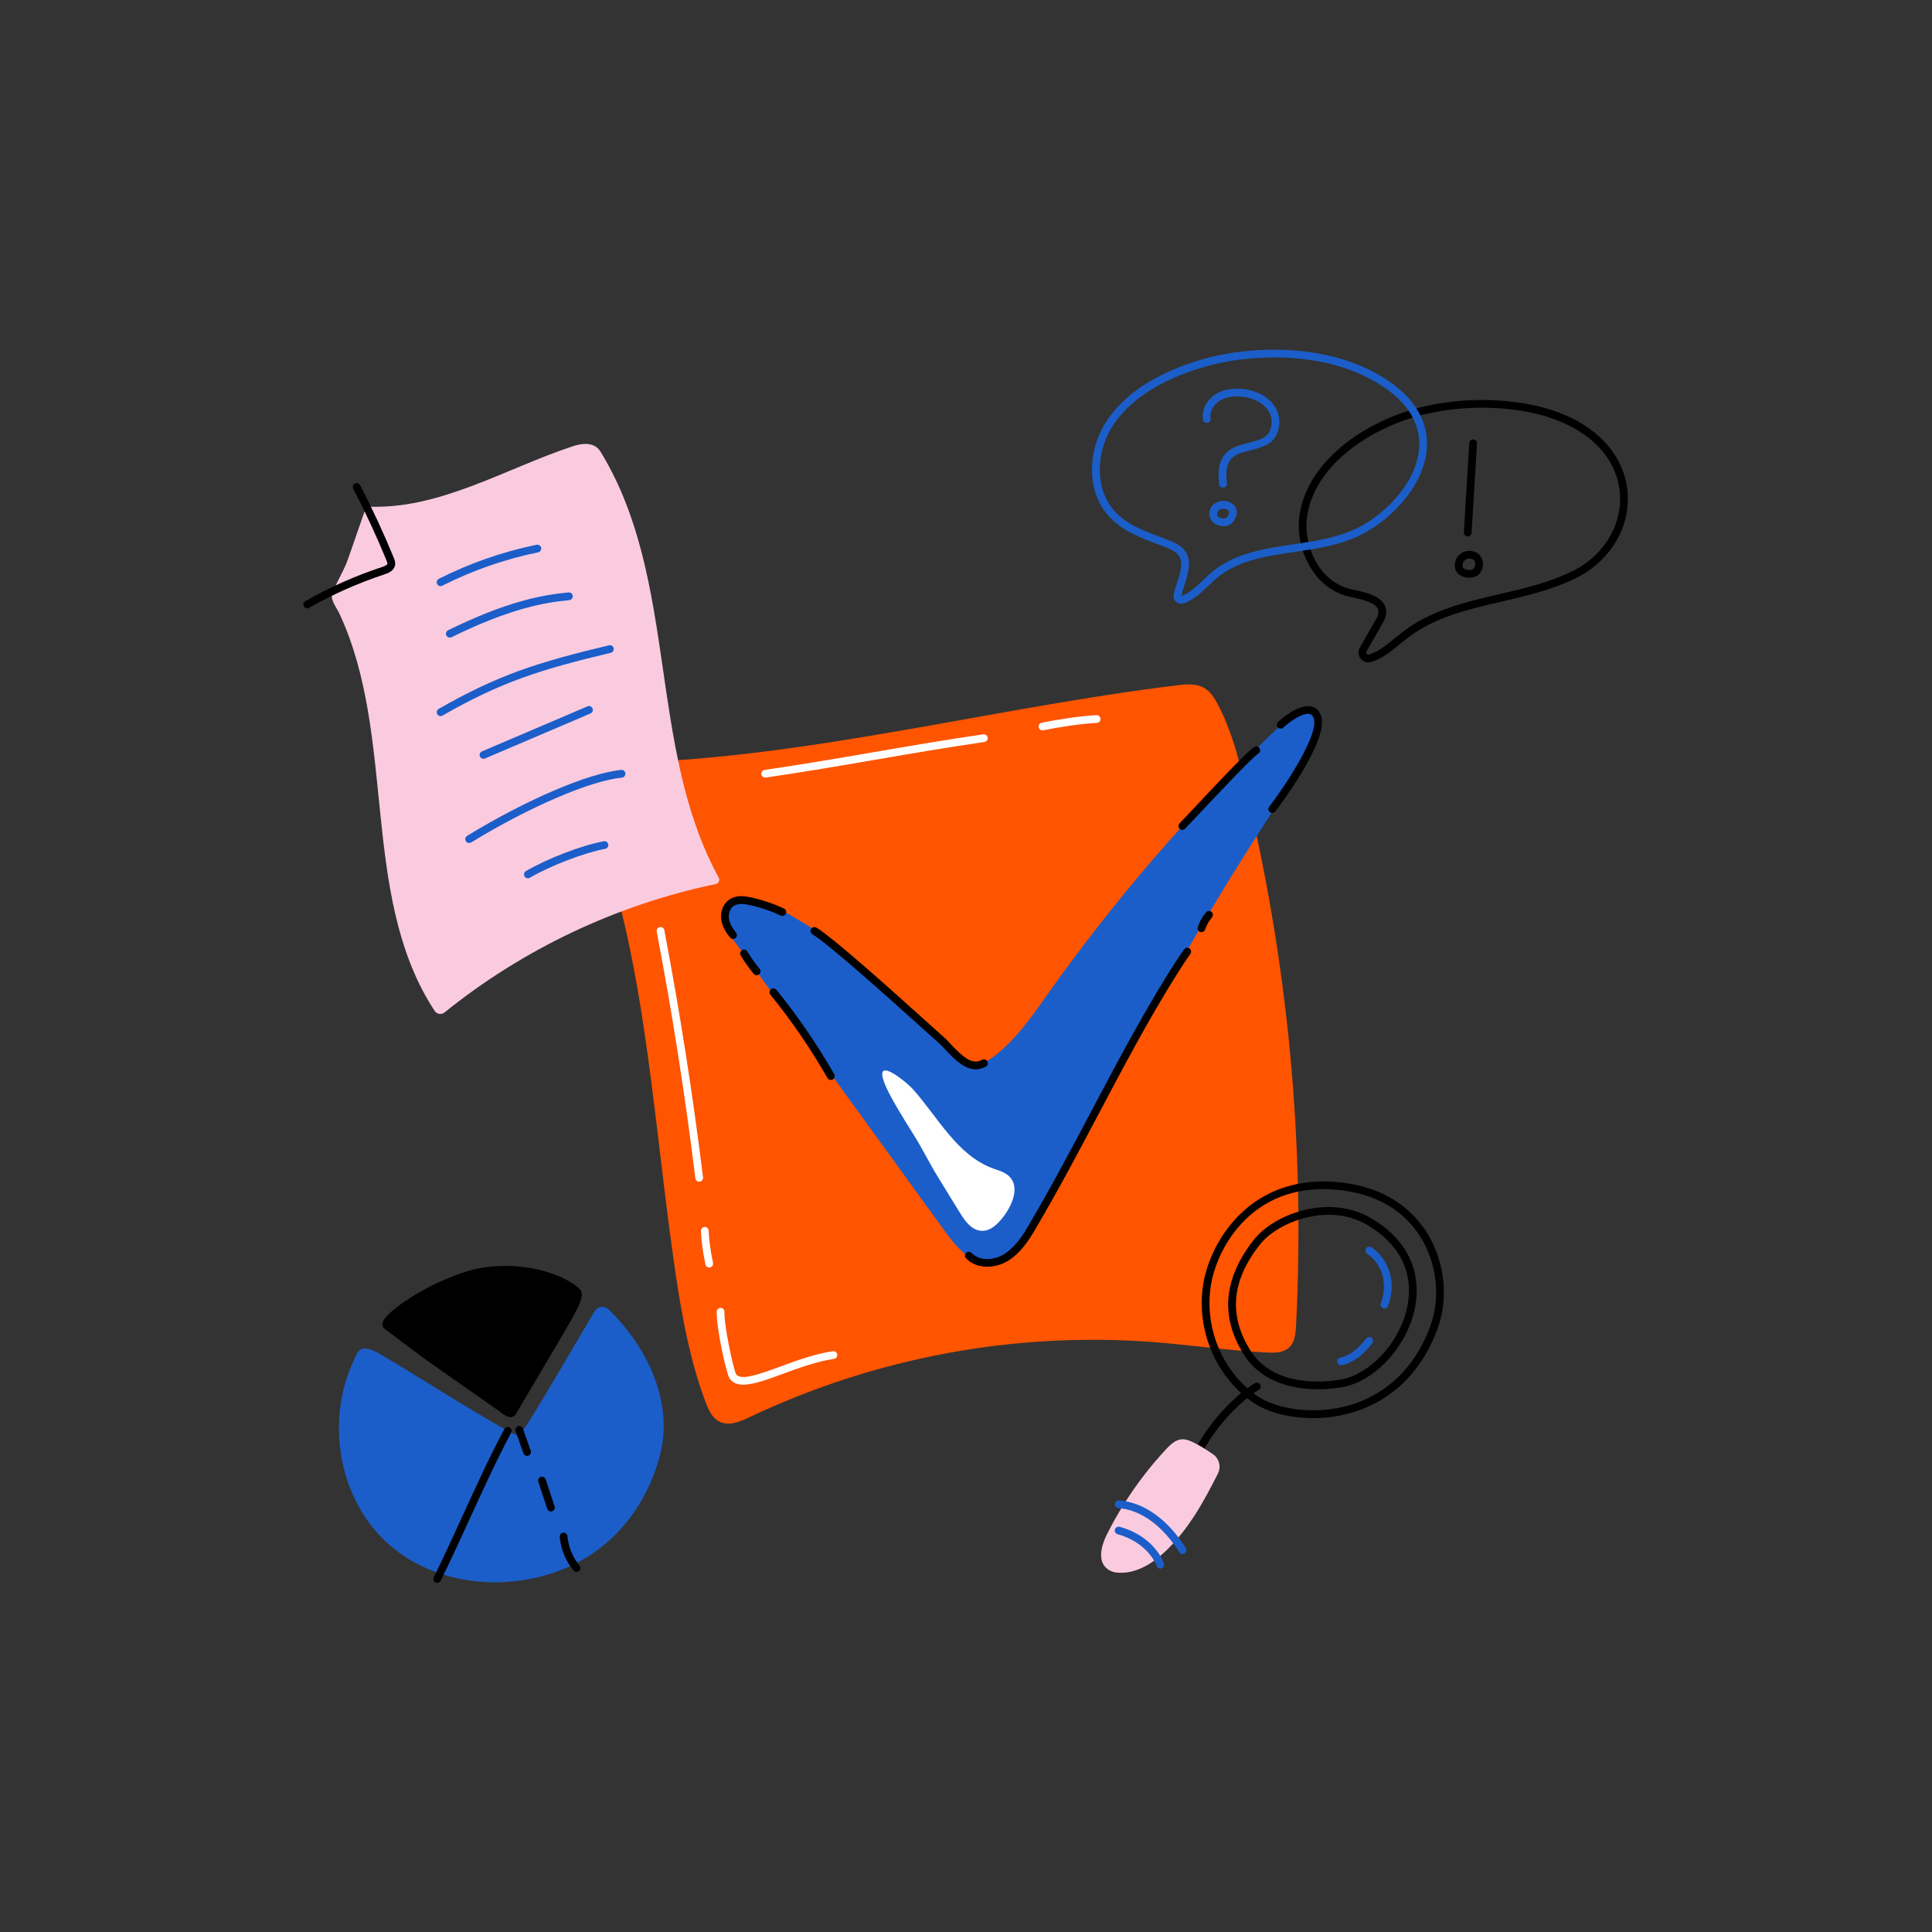 <svg xmlns="http://www.w3.org/2000/svg" width="2000" height="2000" fill="none" viewBox="0 0 2000 2000"><rect x="0" y="0" width="2000" height="2000" fill="#333333" stroke="none"/><path fill="#FF5400" d="M699.54 1319.77C706.27 1364.41 714.54 1409.1 730.38 1451.39C733.38 1459.33 737.14 1467.82 744.71 1471.64C754.59 1476.64 766.34 1471.64 776.34 1466.87C906.357 1405.2 1050.2 1378.47 1193.69 1389.31C1233.07 1392.31 1272.23 1398.21 1311.69 1400.14C1319.51 1400.53 1328.17 1400.48 1334.07 1395.32C1340.33 1389.84 1341.25 1380.58 1341.67 1372.27C1351.23 1182.86 1333.14 993.071 1287.99 808.876C1281.28 781.536 1273.88 754.066 1260.69 729.196C1257.17 722.536 1252.96 715.817 1246.42 712.057C1238.14 707.307 1227.91 708.256 1218.42 709.416C1028.57 732.676 841.83 783.417 650.66 789.637C633.66 790.187 612.44 790.566 600.66 804.896C592.36 814.966 599.33 825.456 605.28 834.716C625.41 866.086 633.87 904.787 642.71 940.657C652.46 980.227 659.82 1020.35 665.96 1060.66C672.13 1101.21 677.06 1141.93 681.96 1182.66C686.86 1223.39 691.57 1264.13 697.41 1304.73C698.07 1309.73 698.78 1314.74 699.54 1319.77Z"/><path fill="#1B5EC9" d="M993.17 1093.22C997.81 1097.41 1002.99 1101.77 1009.23 1102.22C1015.06 1102.63 1020.53 1099.51 1025.32 1096.15C1049.94 1078.92 1067.32 1053.44 1084.66 1028.93C1153.36 932.071 1230.99 841.872 1316.53 759.517C1326.3 750.107 1337.22 740.387 1349.53 735.567C1351.62 734.751 1353.89 734.485 1356.11 734.792C1358.33 735.099 1360.44 735.97 1362.23 737.323C1364.02 738.675 1365.44 740.463 1366.34 742.517C1367.25 744.571 1367.61 746.823 1367.4 749.057C1365.69 766.217 1355.19 783.007 1345.19 797.867C1277.57 898.329 1215.57 1002.46 1159.47 1109.79C1128.04 1169.93 1088.92 1235.97 1057.1 1285.42C1050.62 1295.48 1041.37 1304.78 1029.69 1307.42C1009.03 1312.14 991.41 1292.86 978.97 1275.7L887.22 1149.07L794.4 1020.97L771.29 989.067C764.44 979.607 755.29 969.837 751.36 958.687C744.87 940.377 758.69 928.417 776.43 930.587C795.77 932.947 816.03 945.897 832.43 955.807C850.824 967.141 868.367 979.801 884.92 993.687C918.62 1021.54 949.33 1052.69 981.37 1082.42C985.277 1086.04 989.21 1089.64 993.17 1093.22Z"/><path fill="#FACBDF" d="M460.17 1048.07C541.948 982.228 638.151 936.676 740.91 915.144C741.609 914.999 742.265 914.693 742.824 914.25C743.384 913.807 743.831 913.239 744.132 912.592C744.432 911.944 744.577 911.236 744.554 910.522C744.531 909.809 744.341 909.111 744 908.484C670 773.294 702.66 600.984 622.26 468.554C620.39 465.474 614.55 454.794 592.85 461.994C521.91 485.534 453.98 528.264 379.34 524.374C378.89 524.374 360.51 578.814 358.34 583.894C354.03 593.794 348.41 603.224 344.26 613.134C341.2 620.444 348.16 628.384 351.37 635.244C366.21 666.974 374.94 701.164 380.82 735.594C386.82 770.724 389.97 806.254 393.62 841.674C397.25 876.864 401.28 912.144 409.29 946.674C417.07 980.204 428.82 1013 447.23 1042.23C448.13 1043.66 449.044 1045.08 449.97 1046.49C450.509 1047.3 451.209 1047.99 452.027 1048.51C452.846 1049.03 453.763 1049.38 454.723 1049.53C455.682 1049.68 456.662 1049.62 457.599 1049.37C458.537 1049.12 459.413 1048.68 460.17 1048.07V1048.07Z"/><path fill="#000" d="M318.01 629.756C317.128 629.758 316.269 629.468 315.569 628.932C314.868 628.396 314.364 627.643 314.136 626.79C313.908 625.938 313.968 625.034 314.307 624.219C314.646 623.404 315.245 622.725 316.01 622.286C341.317 607.86 368.007 596.011 395.68 586.916C399.93 585.526 400.97 584.346 401.09 583.606C401.024 582.523 400.738 581.465 400.25 580.496C389.9 555.236 378.25 530.136 365.69 505.916C365.448 505.45 365.3 504.94 365.254 504.417C365.209 503.893 365.267 503.366 365.425 502.865C365.584 502.364 365.839 501.899 366.177 501.497C366.515 501.095 366.929 500.763 367.395 500.521C367.861 500.279 368.371 500.131 368.894 500.085C369.418 500.04 369.945 500.098 370.446 500.256C370.947 500.415 371.412 500.67 371.814 501.008C372.216 501.346 372.548 501.76 372.79 502.226C385.49 526.666 397.21 551.976 407.65 577.466C408.38 579.246 409.48 581.936 408.98 584.916C407.92 591.316 401.09 593.566 398.17 594.516C371.013 603.45 344.819 615.081 319.98 629.236C319.378 629.573 318.7 629.752 318.01 629.756V629.756Z"/><path fill="#1B5EC9" d="M456.07 606.767C455.167 606.773 454.288 606.473 453.576 605.915 452.865 605.358 452.364 604.575 452.154 603.696 451.944 602.817 452.038 601.893 452.42 601.074 452.803 600.256 453.452 599.59 454.26 599.187 486.337 582.992 520.421 571.125 555.62 563.897 556.64 563.729 557.686 563.962 558.537 564.547 559.389 565.133 559.981 566.026 560.189 567.038 560.398 568.051 560.206 569.105 559.654 569.979 559.102 570.853 558.234 571.479 557.23 571.727 522.724 578.819 489.309 590.454 457.86 606.327 457.307 606.614 456.693 606.765 456.07 606.767V606.767zM465.62 660.034C464.713 660.038 463.832 659.733 463.121 659.17 462.41 658.608 461.911 657.82 461.707 656.936 461.502 656.053 461.604 655.126 461.995 654.308 462.386 653.49 463.044 652.829 463.86 652.434 524.63 622.594 560.99 615.884 588.55 613.264 589.076 613.214 589.605 613.268 590.11 613.423 590.614 613.578 591.083 613.831 591.49 614.167 591.897 614.503 592.233 614.916 592.48 615.382 592.727 615.848 592.88 616.359 592.93 616.884 592.98 617.409 592.926 617.939 592.771 618.444 592.616 618.948 592.363 619.417 592.027 619.824 591.691 620.23 591.278 620.567 590.812 620.814 590.346 621.061 589.835 621.214 589.31 621.264 562.47 623.824 527 630.384 467.38 659.664 466.829 659.918 466.227 660.044 465.62 660.034V660.034zM456.07 741.338C455.188 741.34 454.329 741.05 453.629 740.514 452.928 739.977 452.424 739.225 452.196 738.372 451.968 737.52 452.028 736.616 452.367 735.801 452.706 734.986 453.305 734.307 454.07 733.868 515.56 698.668 556.52 685.608 630.78 667.938 631.767 667.798 632.77 668.033 633.594 668.594 634.417 669.156 635.001 670.005 635.231 670.974 635.461 671.944 635.321 672.965 634.838 673.837 634.355 674.708 633.564 675.368 632.62 675.688 559.15 693.168 518.62 706.077 458.03 740.777 457.436 741.13 456.761 741.323 456.07 741.338zM500.45 785.525C499.528 785.526 498.634 785.208 497.919 784.625 497.205 784.042 496.714 783.23 496.529 782.326 496.344 781.423 496.477 780.483 496.906 779.667 497.334 778.85 498.032 778.207 498.88 777.845L608.15 731.215C608.633 731.009 609.152 730.9 609.678 730.895 610.203 730.889 610.725 730.987 611.212 731.183 611.7 731.379 612.144 731.669 612.519 732.036 612.895 732.404 613.194 732.842 613.4 733.325 613.606 733.809 613.715 734.328 613.721 734.853 613.726 735.379 613.628 735.9 613.432 736.387 613.236 736.875 612.946 737.319 612.579 737.695 612.211 738.07 611.773 738.369 611.29 738.575L502.02 785.205C501.524 785.417 500.99 785.525 500.45 785.525V785.525zM485.62 872.686C484.749 872.686 483.901 872.401 483.206 871.875 482.512 871.349 482.008 870.611 481.771 869.772 481.535 868.934 481.579 868.04 481.896 867.229 482.214 866.417 482.787 865.732 483.53 865.276 544.68 827.886 608.76 800.447 643 796.997 643.525 796.944 644.056 796.995 644.561 797.148 645.067 797.3 645.537 797.551 645.946 797.885 646.354 798.219 646.693 798.631 646.943 799.096 647.192 799.561 647.348 800.071 647.4 800.597 647.453 801.122 647.401 801.652 647.249 802.158 647.096 802.663 646.846 803.133 646.511 803.542 646.177 803.951 645.766 804.289 645.3 804.539 644.835 804.789 644.326 804.944 643.8 804.997 610.65 808.337 547.92 835.317 487.7 872.137 487.07 872.507 486.351 872.697 485.62 872.686zM546.42 909.194C545.541 909.192 544.687 908.902 543.99 908.366 543.292 907.83 542.791 907.079 542.564 906.23 542.336 905.381 542.394 904.48 542.73 903.667 543.066 902.855 543.66 902.175 544.42 901.734 566.91 888.624 602.25 875.074 624.85 870.894 625.375 870.776 625.918 870.765 626.447 870.862 626.976 870.959 627.48 871.162 627.929 871.458 628.378 871.754 628.763 872.138 629.06 872.586 629.357 873.034 629.561 873.538 629.659 874.066 629.758 874.595 629.748 875.139 629.632 875.664 629.515 876.189 629.294 876.684 628.981 877.122 628.669 877.56 628.271 877.93 627.812 878.21 627.353 878.491 626.842 878.675 626.31 878.754 604.83 882.754 569.9 896.144 548.45 908.644 547.835 909.005 547.134 909.195 546.42 909.194V909.194zM615.41 1357.58C616.131 1356.34 617.125 1355.28 618.314 1354.49 619.504 1353.69 620.86 1353.18 622.278 1352.99 623.695 1352.8 625.139 1352.93 626.497 1353.38 627.856 1353.82 629.095 1354.58 630.12 1355.58 668.94 1393.42 695.38 1447.41 684.66 1500.1 679.29 1526.5 656.12 1595.18 582.3 1624.66 517.13 1650.66 436.55 1638.97 390.13 1586.33 348.75 1539.42 339.47 1467.49 365.13 1410.83 370.13 1399.9 371.19 1388.68 393.83 1401.91 424.83 1420.04 534.45 1489.62 537.52 1486.1 543.97 1478.72 568.91 1436.53 580.84 1416.23L615.41 1357.58z"/><path fill="#000" d="M518.08 1456.82C521.84 1459.46 528.29 1465.69 530.61 1461.73C587.81 1364.05 603.48 1342.53 596.81 1336.73C574.03 1316.81 523.19 1307.68 483.53 1320.22C435.46 1335.41 394.39 1367.72 400.43 1372.22C417.02 1384.66 434.59 1398.3 451.43 1410.11L518.08 1456.82Z"/><path fill="#000" d="M528.44 1467.02C524.79 1467.02 521.13 1464.19 517.86 1461.67 517.11 1461.09 516.41 1460.55 515.79 1460.11L449.15 1413.4C436.65 1404.63 423.72 1394.85 411.22 1385.4 406.78 1382.04 402.37 1378.7 398.04 1375.45 397.206 1374.81 396.566 1373.95 396.195 1372.97 395.823 1371.99 395.735 1370.92 395.94 1369.9 397.3 1361.9 415.68 1349.28 423.53 1344.21 441.85 1332.44 461.614 1323.09 482.33 1316.39 501.68 1310.27 524.69 1308.83 547.12 1312.34 568.7 1315.71 587.77 1323.5 599.44 1333.71 604.98 1338.56 601.44 1347.03 596.89 1356.02 591.53 1366.74 581.44 1383.72 566.17 1409.42 557.51 1424 546.74 1442.14 534.07 1463.78 533.616 1464.58 532.992 1465.28 532.243 1465.82 531.494 1466.36 530.637 1466.74 529.73 1466.92 529.304 1466.99 528.872 1467.02 528.44 1467.02V1467.02zM520.38 1453.56C521.12 1454.08 521.91 1454.69 522.75 1455.34 524.32 1456.61 525.992 1457.76 527.75 1458.76 540.19 1437.52 550.75 1419.69 559.33 1405.31 573.55 1381.37 582.95 1365.55 588.45 1355.01 594.78 1342.87 594.45 1340.23 594.21 1339.71 573.8 1321.87 524.96 1311.3 484.77 1324 442.69 1337.3 409.15 1362.52 404.37 1370.16 408.23 1373.06 412.14 1376.02 416.08 1379 428.52 1388.42 441.39 1398.17 453.78 1406.85L520.41 1453.56H520.38zM452.62 1638.58C451.942 1638.58 451.276 1638.41 450.684 1638.08 450.091 1637.75 449.593 1637.27 449.235 1636.7 448.877 1636.12 448.671 1635.46 448.637 1634.79 448.603 1634.11 448.742 1633.43 449.04 1632.83 459.46 1611.59 469.45 1589.74 479.12 1568.62 493.55 1537.11 507.12 1507.35 522.12 1479.33 522.362 1478.85 522.695 1478.43 523.101 1478.09 523.506 1477.75 523.976 1477.49 524.483 1477.33 524.989 1477.17 525.523 1477.11 526.052 1477.16 526.58 1477.21 527.094 1477.36 527.563 1477.61 528.032 1477.86 528.446 1478.2 528.782 1478.62 529.117 1479.03 529.368 1479.5 529.518 1480.01 529.669 1480.52 529.717 1481.05 529.658 1481.58 529.6 1482.11 529.438 1482.62 529.18 1483.08 514.34 1510.89 500.77 1540.56 486.4 1571.96 476.71 1593.13 466.69 1615.02 456.22 1636.35 455.89 1637.02 455.378 1637.59 454.741 1637.98 454.105 1638.38 453.37 1638.59 452.62 1638.58zM545.62 1507.11C544.791 1507.11 543.982 1506.85 543.305 1506.37 542.628 1505.89 542.116 1505.22 541.84 1504.44L533.84 1481.63C533.645 1481.13 533.552 1480.59 533.567 1480.06 533.582 1479.52 533.705 1478.99 533.929 1478.5 534.152 1478.01 534.471 1477.58 534.867 1477.22 535.264 1476.85 535.729 1476.57 536.235 1476.4 536.741 1476.22 537.278 1476.14 537.813 1476.18 538.349 1476.21 538.872 1476.35 539.352 1476.59 539.833 1476.83 540.26 1477.16 540.608 1477.57 540.956 1477.98 541.219 1478.45 541.38 1478.97L549.38 1501.78C549.732 1502.78 549.673 1503.87 549.216 1504.83 548.758 1505.79 547.94 1506.52 546.94 1506.88 546.517 1507.03 546.07 1507.11 545.62 1507.11zM570.31 1564.68C569.468 1564.68 568.647 1564.42 567.965 1563.92 567.282 1563.43 566.773 1562.73 566.51 1561.93L557.29 1533.93C557.126 1533.44 557.062 1532.91 557.101 1532.38 557.14 1531.86 557.282 1531.35 557.519 1530.88 557.756 1530.41 558.083 1529.99 558.481 1529.65 558.879 1529.31 559.341 1529.05 559.84 1528.88 560.339 1528.72 560.866 1528.66 561.389 1528.69 561.913 1528.73 562.424 1528.88 562.893 1529.11 563.362 1529.35 563.78 1529.68 564.123 1530.08 564.465 1530.47 564.726 1530.94 564.89 1531.43L574.11 1559.43C574.274 1559.93 574.339 1560.46 574.299 1560.98 574.26 1561.51 574.118 1562.02 573.881 1562.49 573.644 1562.96 573.317 1563.37 572.919 1563.72 572.521 1564.06 572.059 1564.32 571.56 1564.48 571.157 1564.62 570.735 1564.68 570.31 1564.68V1564.68zM596.81 1627.23C596.214 1627.24 595.626 1627.1 595.088 1626.85 594.55 1626.59 594.076 1626.22 593.7 1625.75 585.532 1615.86 580.556 1603.72 579.43 1590.94 579.343 1589.88 579.68 1588.83 580.368 1588.02 581.057 1587.21 582.039 1586.7 583.1 1586.62 584.161 1586.53 585.213 1586.86 586.025 1587.55 586.837 1588.24 587.343 1589.22 587.43 1590.29 588.429 1601.46 592.79 1612.07 599.94 1620.71 600.607 1621.54 600.921 1622.59 600.812 1623.64 600.703 1624.7 600.181 1625.67 599.36 1626.33 598.643 1626.93 597.74 1627.25 596.81 1627.23V1627.23zM1359.23 1468.02C1333.65 1468.02 1310.79 1461.32 1297.07 1451.82 1257.22 1424.25 1236.83 1373.37 1246.31 1325.22 1248.26 1315.35 1256.96 1281 1287.31 1253.6 1315.85 1227.82 1353.95 1218.07 1397.5 1225.4 1443.57 1233.15 1467.32 1259.04 1479.13 1279.4 1495.88 1308.26 1499.38 1344.98 1488.26 1375.25 1467.98 1430.44 1430.26 1452.62 1402.26 1461.5 1388.33 1465.86 1373.82 1468.06 1359.23 1468.02V1468.02zM1369.62 1230.97C1294.01 1230.97 1261.16 1291.37 1254.19 1326.77 1245.31 1371.84 1264.38 1419.45 1301.65 1445.24 1320.73 1458.44 1361.65 1465.95 1399.85 1453.85 1426.18 1445.51 1461.6 1424.62 1480.76 1372.47 1491.08 1344.38 1487.76 1310.25 1472.23 1283.4 1461.23 1264.54 1439.23 1240.53 1396.23 1233.29 1387.44 1231.78 1378.54 1231.01 1369.62 1230.97z"/><path fill="#000" d="M1364.1 1438.18C1354.5 1438.23 1344.92 1437.14 1335.58 1434.94C1313.84 1429.65 1297.52 1418.36 1287.07 1401.38C1276.94 1384.91 1271.82 1368.99 1271.41 1352.7C1270.84 1329.95 1279.7 1306.7 1297.73 1283.7C1308.73 1269.7 1328.18 1258.09 1349.84 1252.7C1374.75 1246.52 1399.3 1249.42 1418.97 1260.87C1468.11 1289.45 1468.97 1330.11 1465.16 1351.8C1458.04 1392.05 1424.16 1429.8 1389.72 1435.95C1381.26 1437.43 1372.69 1438.17 1364.1 1438.18ZM1375.43 1257.53C1345.75 1257.53 1316.9 1272.13 1304.03 1288.59C1275.03 1325.66 1271.73 1361.18 1293.88 1397.18C1318.42 1437.06 1372.37 1430.89 1388.32 1428.04C1402.95 1425.43 1418.73 1415.75 1431.6 1401.49C1444.95 1386.7 1454.07 1368.55 1457.28 1350.38C1463.28 1316.47 1448.28 1287.12 1414.95 1267.75C1402.92 1260.89 1389.28 1257.36 1375.43 1257.53V1257.53Z"/><path fill="#1B5EC9" d="M1433.15 1354.56C1432.68 1354.57 1432.21 1354.48 1431.77 1354.31 1430.78 1353.95 1429.97 1353.2 1429.52 1352.24 1429.08 1351.28 1429.04 1350.18 1429.4 1349.18 1437.95 1326.02 1428.4 1306.7 1415.23 1297.82 1414.37 1297.23 1413.78 1296.31 1413.59 1295.28 1413.39 1294.25 1413.61 1293.18 1414.2 1292.31 1414.78 1291.44 1415.69 1290.84 1416.71 1290.62 1417.74 1290.41 1418.81 1290.61 1419.69 1291.18 1435.5 1301.8 1446.96 1324.72 1436.9 1351.95 1436.62 1352.72 1436.1 1353.38 1435.43 1353.85 1434.76 1354.31 1433.97 1354.56 1433.15 1354.56zM1388.19 1413.37C1387.21 1413.36 1386.26 1412.99 1385.53 1412.34 1384.8 1411.68 1384.34 1410.78 1384.23 1409.8 1384.13 1408.83 1384.38 1407.85 1384.95 1407.05 1385.52 1406.25 1386.36 1405.68 1387.32 1405.46 1400.45 1402.46 1408.72 1392.46 1414.19 1385.79L1414.37 1385.58C1414.7 1385.17 1415.11 1384.83 1415.58 1384.58 1416.04 1384.33 1416.55 1384.17 1417.07 1384.12 1417.6 1384.07 1418.13 1384.12 1418.63 1384.27 1419.14 1384.43 1419.6 1384.68 1420.01 1385.01 1420.42 1385.35 1420.76 1385.76 1421 1386.22 1421.25 1386.69 1421.4 1387.2 1421.45 1387.72 1421.5 1388.25 1421.45 1388.77 1421.29 1389.28 1421.14 1389.78 1420.89 1390.25 1420.55 1390.66L1420.37 1390.87C1414.58 1397.87 1404.89 1409.69 1389.08 1413.26 1388.79 1413.33 1388.49 1413.37 1388.19 1413.37V1413.37z"/><path fill="#000" d="M1235.45 1517.73C1234.79 1517.74 1234.15 1517.57 1233.57 1517.27C1232.99 1516.96 1232.49 1516.51 1232.13 1515.97C1231.76 1515.42 1231.53 1514.8 1231.47 1514.14C1231.4 1513.49 1231.49 1512.83 1231.74 1512.22C1243.94 1482.22 1271.56 1449.22 1298.9 1431.87C1299.34 1431.59 1299.84 1431.4 1300.36 1431.31C1300.87 1431.22 1301.4 1431.24 1301.92 1431.35C1302.43 1431.47 1302.91 1431.68 1303.34 1431.98C1303.77 1432.29 1304.14 1432.67 1304.42 1433.11C1304.7 1433.56 1304.89 1434.05 1304.98 1434.57C1305.07 1435.09 1305.06 1435.62 1304.94 1436.13C1304.83 1436.64 1304.61 1437.13 1304.31 1437.56C1304.01 1437.99 1303.62 1438.35 1303.18 1438.63C1277.12 1455.15 1250.79 1486.63 1239.18 1515.24C1238.88 1515.98 1238.36 1516.62 1237.7 1517.06C1237.03 1517.51 1236.25 1517.74 1235.45 1517.73Z"/><path fill="#FACBDF" d="M1255.62 1505.39C1258.76 1507.53 1261.02 1510.74 1261.97 1514.42C1262.93 1518.1 1262.51 1522 1260.8 1525.39C1246.15 1554.56 1230.19 1583.39 1206.61 1605.76C1193 1618.65 1175.79 1629.52 1156.77 1628C1153.59 1627.79 1150.5 1626.82 1147.77 1625.16C1135.27 1617.31 1139.91 1600.3 1146.02 1588.09C1156.76 1566.68 1169.52 1546.35 1184.13 1527.36C1191.52 1517.73 1199.4 1508.46 1207.72 1499.61C1214.55 1492.38 1221.18 1487.42 1231.21 1491.33C1239.62 1494.68 1247.72 1500.03 1255.62 1505.39Z"/><path fill="#1B5EC9" d="M1201.12 1623.8C1200.31 1623.8 1199.52 1623.55 1198.86 1623.09 1198.19 1622.63 1197.68 1621.98 1197.39 1621.23 1191.63 1606.23 1175.83 1593.32 1157.14 1588.29 1156.61 1588.17 1156.12 1587.95 1155.68 1587.63 1155.24 1587.32 1154.87 1586.92 1154.59 1586.46 1154.31 1585.99 1154.13 1585.48 1154.05 1584.95 1153.97 1584.41 1154.01 1583.87 1154.15 1583.35 1154.29 1582.83 1154.53 1582.34 1154.86 1581.91 1155.2 1581.49 1155.61 1581.14 1156.09 1580.88 1156.56 1580.62 1157.08 1580.46 1157.62 1580.4 1158.15 1580.35 1158.7 1580.4 1159.21 1580.57 1180.62 1586.33 1198.11 1600.81 1204.85 1618.36 1205.08 1618.96 1205.17 1619.62 1205.09 1620.26 1205.02 1620.91 1204.78 1621.52 1204.42 1622.06 1204.05 1622.59 1203.56 1623.03 1202.98 1623.34 1202.41 1623.64 1201.77 1623.8 1201.12 1623.8V1623.8zM1224.24 1608.74C1223.56 1608.74 1222.9 1608.56 1222.3 1608.24 1221.71 1607.91 1221.21 1607.44 1220.85 1606.87 1203.43 1579.29 1181.06 1563.05 1157.85 1561.17 1156.79 1561.08 1155.81 1560.58 1155.12 1559.76 1154.43 1558.95 1154.09 1557.9 1154.18 1556.84 1154.26 1555.78 1154.77 1554.8 1155.58 1554.11 1156.39 1553.42 1157.44 1553.08 1158.5 1553.17 1184.27 1555.27 1208.82 1572.82 1227.62 1602.58 1227.9 1603.02 1228.09 1603.52 1228.18 1604.03 1228.27 1604.55 1228.26 1605.08 1228.14 1605.59 1228.02 1606.11 1227.81 1606.59 1227.5 1607.02 1227.2 1607.45 1226.82 1607.82 1226.37 1608.1 1225.74 1608.51 1225 1608.73 1224.24 1608.74z"/><path fill="#000" d="M1416.43 685.684C1414.9 685.679 1413.4 685.324 1412.03 684.646C1410.66 683.969 1409.46 682.986 1408.53 681.774C1407.26 680.17 1406.51 678.225 1406.36 676.188C1406.21 674.151 1406.67 672.116 1407.69 670.344L1425.19 639.754C1425.99 638.388 1426.55 636.892 1426.84 635.334C1428.46 625.464 1416.23 621.954 1400.08 618.394C1398.8 618.114 1397.55 617.844 1396.35 617.564C1378.95 613.564 1364.1 601.614 1354.53 583.864C1345.53 567.204 1342.4 547.334 1345.9 529.354C1354.32 486.014 1390.9 458.484 1411.9 445.934C1431.66 434.165 1453.15 425.574 1475.58 420.474C1509.63 412.94 1544.8 412.041 1579.19 417.824C1610.48 423.334 1635.73 434.444 1654.25 450.824C1670.82 465.494 1681.19 483.924 1684.25 504.134C1689.87 541.454 1669.34 578.984 1633.16 597.514C1608.36 610.224 1580.83 616.624 1554.21 622.814C1519.85 630.814 1487.4 638.354 1460 658.254C1456.52 660.774 1453.12 663.554 1449.51 666.504C1440.11 674.174 1430.39 682.104 1419.28 685.274C1418.35 685.542 1417.39 685.68 1416.43 685.684V685.684ZM1413.96 449.364L1415.96 452.804C1396.07 464.664 1361.53 490.594 1353.7 530.884C1347.65 561.994 1364.39 602.044 1398.09 609.764L1401.75 610.584C1416.05 613.734 1437.65 618.504 1434.68 636.634C1434.24 639.134 1433.36 641.534 1432.08 643.724L1414.58 674.314C1414.35 674.705 1414.25 675.155 1414.29 675.605C1414.32 676.055 1414.5 676.484 1414.78 676.834C1415.02 677.184 1415.38 677.447 1415.78 677.584C1416.18 677.721 1416.62 677.725 1417.03 677.594C1426.56 674.874 1435.63 667.474 1444.4 660.314C1447.94 657.424 1451.59 654.444 1455.25 651.794C1483.96 630.944 1518.73 622.854 1552.35 615.034C1578.5 608.954 1605.54 602.664 1629.46 590.404C1662.58 573.404 1681.4 539.254 1676.29 505.334C1670.29 465.274 1633.42 435.514 1577.77 425.704C1544.43 420.099 1510.33 420.972 1477.32 428.274C1455.71 433.186 1435 441.464 1415.96 452.804L1413.96 449.364Z"/><path fill="#1B5EC9" d="M1222.87 625.036C1221.66 625.041 1220.46 624.772 1219.37 624.248C1218.28 623.724 1217.32 622.958 1216.57 622.01C1215.81 621.061 1215.29 619.955 1215.02 618.773C1214.76 617.59 1214.77 616.364 1215.05 615.186C1216.3 609.826 1218.05 604.575 1219.66 599.505L1220.07 598.255C1227.28 576.085 1219.35 571.255 1205.43 566.005L1199.69 563.856C1180.95 556.856 1161.56 549.616 1147.77 534.316C1137.18 522.556 1131.2 507.056 1130.47 489.496C1129.86 472.932 1133.79 456.517 1141.84 442.025C1155.78 417.115 1180.49 397.026 1215.27 382.306C1238.17 372.655 1262.36 366.406 1287.07 363.755C1334.75 358.555 1380.39 364.996 1415.59 381.906C1466.37 406.306 1477.12 437.336 1477.2 459.076C1477.35 499.076 1442.38 537.226 1407.76 554.186C1386.85 564.426 1363.18 567.936 1340.29 571.326C1310.29 575.766 1282.03 579.955 1260.08 598.025C1256.94 600.615 1253.8 603.605 1250.77 606.505C1243.19 613.735 1235.36 621.206 1225.52 624.596C1224.67 624.884 1223.77 625.033 1222.87 625.036V625.036ZM1319.04 370.036C1308.65 370.044 1298.27 370.618 1287.94 371.755C1264 374.333 1240.57 380.397 1218.39 389.755C1185.28 403.755 1161.88 422.685 1148.82 446.005C1135.51 469.795 1132.92 505.955 1153.72 529.005C1166.19 542.855 1183.83 549.436 1202.49 556.406L1208.26 558.576C1223.81 564.466 1237 572.126 1227.67 600.786L1227.27 602.036C1225.67 606.946 1224.01 612.036 1222.84 617.036C1231.1 614.246 1237.97 607.695 1245.25 600.755C1248.39 597.755 1251.63 594.666 1255 591.896C1278.66 572.406 1309.39 567.895 1339.11 563.445C1361.4 560.145 1384.45 556.736 1404.24 547.036C1436.63 531.176 1469.34 495.896 1469.24 459.146C1469.14 431.256 1449.4 407.046 1412.17 389.146C1385.96 376.546 1353.68 369.996 1319.04 369.996V370.036Z"/><path fill="#000" d="M1519.38 555.255H1519.13C1518.07 555.191 1517.08 554.709 1516.38 553.916 1515.68 553.123 1515.32 552.083 1515.38 551.025L1521 458.645C1521.03 458.12 1521.17 457.606 1521.4 457.133 1521.63 456.66 1521.95 456.237 1522.34 455.888 1522.74 455.54 1523.2 455.272 1523.7 455.101 1524.19 454.929 1524.72 454.858 1525.25 454.89 1525.77 454.923 1526.28 455.058 1526.76 455.288 1527.23 455.519 1527.65 455.841 1528 456.235 1528.35 456.629 1528.62 457.088 1528.79 457.586 1528.96 458.083 1529.03 458.61 1529 459.135L1523.39 551.505C1523.33 552.524 1522.88 553.48 1522.13 554.177 1521.38 554.874 1520.4 555.26 1519.38 555.255zM1520.9 598.025C1517.47 598.089 1514.1 597.158 1511.19 595.345 1508.7 593.665 1503.36 588.655 1507.64 578.345 1507.7 578.208 1507.76 578.074 1507.83 577.945 1508.88 576.141 1510.28 574.568 1511.95 573.322 1513.63 572.075 1515.54 571.181 1517.56 570.693 1519.59 570.205 1521.7 570.134 1523.75 570.483 1525.81 570.833 1527.78 571.595 1529.53 572.725 1531.13 573.856 1532.46 575.328 1533.42 577.035 1534.38 578.742 1534.95 580.641 1535.09 582.595 1535.31 584.789 1535.05 587.004 1534.33 589.086 1533.6 591.168 1532.43 593.065 1530.89 594.645 1528.62 596.885 1524.83 598.025 1520.9 598.025zM1514.9 581.655C1512.84 586.805 1514.9 588.215 1515.6 588.655 1518.66 590.735 1524.17 589.975 1525.24 588.945 1525.94 588.194 1526.46 587.303 1526.78 586.332 1527.1 585.361 1527.21 584.332 1527.1 583.315 1527.06 582.536 1526.86 581.775 1526.5 581.084 1526.14 580.393 1525.63 579.789 1525.01 579.315 1524.18 578.796 1523.25 578.451 1522.28 578.301 1521.32 578.152 1520.33 578.2 1519.38 578.445 1518.46 578.656 1517.59 579.053 1516.82 579.609 1516.06 580.166 1515.41 580.872 1514.93 581.685L1514.9 581.655z"/><path fill="#1B5EC9" d="M1266.1 504.826C1265.12 504.834 1264.18 504.483 1263.44 503.84 1262.7 503.197 1262.23 502.306 1262.1 501.335 1259.23 478.765 1265.83 466.335 1283.48 460.875 1285.98 460.105 1288.67 459.405 1291.27 458.715 1296.94 457.225 1302.8 455.716 1307.48 453.396 1309.43 452.374 1311.15 450.958 1312.53 449.237 1313.91 447.515 1314.91 445.526 1315.48 443.396 1316.33 440.534 1316.6 437.532 1316.27 434.566 1315.94 431.6 1315.02 428.73 1313.56 426.125 1308.42 417.425 1297.56 411.586 1284.62 410.516 1278.4 410.006 1269.46 410.375 1262.23 415.105 1255.84 419.285 1252.12 426.685 1253.18 433.105 1253.35 434.153 1253.1 435.226 1252.48 436.089 1251.86 436.952 1250.93 437.533 1249.88 437.706 1248.83 437.878 1247.76 437.627 1246.9 437.008 1246.03 436.389 1245.45 435.453 1245.28 434.406 1243.71 424.796 1248.76 414.346 1257.85 408.406 1265.08 403.676 1274.56 401.636 1285.28 402.536 1300.85 403.816 1313.99 411.115 1320.45 422.045 1322.48 425.597 1323.76 429.523 1324.22 433.584 1324.68 437.646 1324.32 441.76 1323.14 445.676 1322.27 448.867 1320.75 451.843 1318.66 454.412 1316.58 456.981 1313.98 459.087 1311.04 460.596 1305.64 463.236 1299.39 464.886 1293.35 466.476 1290.71 467.166 1288.21 467.825 1285.87 468.545 1274.41 472.055 1267.34 478.806 1270.07 500.346 1270.2 501.397 1269.91 502.458 1269.27 503.296 1268.62 504.134 1267.66 504.681 1266.61 504.815 1266.44 504.829 1266.27 504.832 1266.1 504.826V504.826zM1266.62 544.746C1263.16 544.772 1259.79 543.723 1256.95 541.746 1252.53 538.506 1250.95 533.256 1252.64 527.336L1252.76 526.976C1254.24 523.166 1258.08 520.106 1262.76 518.976 1265.24 518.365 1267.84 518.373 1270.31 518.999 1272.79 519.625 1275.08 520.85 1276.97 522.566 1278.17 523.662 1279.09 525.024 1279.67 526.542 1280.24 528.06 1280.45 529.692 1280.28 531.306 1280.06 533.625 1279.34 535.868 1278.16 537.879 1276.99 539.889 1275.38 541.618 1273.47 542.946 1271.41 544.188 1269.03 544.812 1266.62 544.746V544.746zM1260.28 529.746C1259.38 533.146 1260.64 534.546 1261.68 535.306 1264.1 537.086 1267.98 536.986 1269.08 536.306 1269.97 535.66 1270.72 534.832 1271.28 533.878 1271.83 532.923 1272.18 531.864 1272.3 530.766 1272.37 530.379 1272.35 529.98 1272.24 529.603 1272.12 529.226 1271.92 528.881 1271.65 528.596 1270.72 527.739 1269.6 527.126 1268.38 526.814 1267.15 526.501 1265.87 526.499 1264.65 526.806 1263.75 526.963 1262.89 527.306 1262.14 527.812 1261.38 528.318 1260.73 528.977 1260.24 529.746H1260.28z"/><path fill="#fff" d="M993.62 1255.36C998.86 1263.89 1005.62 1273.36 1015.57 1274.11 1025.52 1274.86 1033.44 1266.63 1039.33 1258.72 1048.26 1246.72 1055.5 1228.78 1045.07 1218.07 1040.47 1213.36 1033.69 1211.7 1027.52 1209.4 990.61 1195.69 971.04 1156.63 944.81 1127.27 937.81 1119.42 889.02 1079.07 928.57 1146.5 934.29 1156.25 940.16 1165.67 946.14 1175.22 954.92 1189.22 962.19 1204.22 970.86 1218.3L993.62 1255.36zM723.84 1223.28C722.858 1223.28 721.907 1222.93 721.169 1222.28 720.431 1221.63 719.958 1220.73 719.84 1219.76 709.37 1134.61 695.91 1048.69 679.84 964.407 679.641 963.365 679.865 962.286 680.461 961.408 681.057 960.531 681.978 959.926 683.02 959.727 684.063 959.528 685.141 959.751 686.019 960.348 686.896 960.944 687.501 961.865 687.7 962.907 703.79 1047.37 717.28 1133.45 727.77 1218.79 727.84 1219.35 727.788 1219.93 727.619 1220.47 727.449 1221.01 727.166 1221.51 726.787 1221.94 726.409 1222.36 725.943 1222.7 725.423 1222.93 724.903 1223.16 724.339 1223.28 723.77 1223.28H723.84zM734.18 1312.17C733.261 1312.16 732.371 1311.85 731.659 1311.27 730.947 1310.68 730.456 1309.88 730.27 1308.98 726.75 1292.03 726.06 1282.93 725.61 1274.36 725.583 1273.83 725.659 1273.31 725.834 1272.81 726.01 1272.31 726.281 1271.86 726.633 1271.47 726.985 1271.08 727.411 1270.76 727.886 1270.53 728.36 1270.3 728.875 1270.17 729.4 1270.15 729.926 1270.12 730.451 1270.19 730.947 1270.37 731.443 1270.55 731.899 1270.82 732.29 1271.17 732.681 1271.52 732.999 1271.95 733.225 1272.42 733.452 1272.9 733.583 1273.41 733.61 1273.94 734.04 1282.19 734.71 1290.94 738.11 1307.35 738.326 1308.38 738.121 1309.47 737.539 1310.35 736.958 1311.24 736.048 1311.86 735.01 1312.08 734.738 1312.14 734.459 1312.17 734.18 1312.17V1312.17zM769.38 1433.45C763.07 1433.45 758.19 1431.52 755.12 1426.66 751.56 1421 741.3 1372.95 741.95 1357.72 741.973 1357.2 742.098 1356.68 742.32 1356.21 742.541 1355.73 742.855 1355.3 743.242 1354.95 743.629 1354.59 744.083 1354.31 744.577 1354.13 745.07 1353.95 745.595 1353.87 746.12 1353.89 746.646 1353.92 747.161 1354.04 747.638 1354.26 748.115 1354.49 748.543 1354.8 748.899 1355.19 749.255 1355.57 749.53 1356.03 749.711 1356.52 749.891 1357.01 749.973 1357.54 749.95 1358.06 749.35 1371.85 759.35 1417.88 761.95 1422.42 766.59 1429.78 786.57 1422.42 807.73 1414.68 824.5 1408.52 843.52 1401.54 862.01 1398.8 862.537 1398.71 863.079 1398.72 863.601 1398.84 864.124 1398.96 864.618 1399.18 865.053 1399.49 865.488 1399.8 865.856 1400.2 866.135 1400.66 866.414 1401.12 866.598 1401.63 866.676 1402.16 866.755 1402.69 866.726 1403.23 866.591 1403.74 866.457 1404.26 866.22 1404.75 865.893 1405.18 865.567 1405.6 865.159 1405.96 864.693 1406.22 864.227 1406.48 863.713 1406.65 863.18 1406.71 845.5 1409.33 826.9 1416.16 810.49 1422.19 794.08 1428.22 779.77 1433.45 769.38 1433.45zM792.44 804.964C791.379 805.04 790.332 804.691 789.528 803.994 788.725 803.298 788.231 802.31 788.155 801.249 788.08 800.188 788.429 799.141 789.125 798.337 789.822 797.534 790.809 797.04 791.87 796.964 829.49 791.504 867.76 784.964 904.78 778.584 941.8 772.204 980.17 765.654 1017.89 760.174 1018.94 760.022 1020.01 760.293 1020.86 760.927 1021.71 761.562 1022.27 762.509 1022.43 763.559 1022.58 764.609 1022.31 765.677 1021.67 766.528 1021.04 767.378 1020.09 767.942 1019.04 768.094 981.42 773.554 943.14 780.094 906.13 786.474 869.12 792.854 830.74 799.404 793.02 804.884 792.82 804.944 792.62 804.964 792.44 804.964zM1079.17 756.065C1078.18 756.064 1077.22 755.694 1076.49 755.029 1075.76 754.363 1075.29 753.448 1075.2 752.462 1075.1 751.476 1075.37 750.488 1075.96 749.691 1076.55 748.893 1077.41 748.342 1078.38 748.145 1093.83 745.015 1117.95 741.145 1135.07 740.355 1136.13 740.31 1137.17 740.688 1137.95 741.406 1138.73 742.125 1139.2 743.124 1139.24 744.185 1139.29 745.246 1138.91 746.282 1138.19 747.064 1137.47 747.846 1136.47 748.31 1135.41 748.355 1118.75 749.075 1095.14 752.915 1079.97 755.985 1079.71 756.036 1079.44 756.063 1079.17 756.065V756.065z"/><path fill="#000" d="M1010.09 1106.96C997.75 1106.96 986.97 1095.46 978.62 1086.56 976.195 1083.86 973.631 1081.29 970.94 1078.85 968.36 1076.65 961.65 1070.61 952.37 1062.25 921.81 1034.73 858.21 977.474 840.91 967.084 840.032 966.525 839.406 965.644 839.167 964.63 838.927 963.616 839.093 962.549 839.628 961.655 840.164 960.762 841.027 960.112 842.034 959.845 843.041 959.578 844.112 959.714 845.02 960.225 863.02 971.015 924.62 1026.5 957.72 1056.31 966.96 1064.62 973.63 1070.63 976.13 1072.76 979.053 1075.39 981.834 1078.17 984.46 1081.09 996.28 1093.7 1006.15 1102.89 1016.53 1097.17 1016.99 1096.9 1017.5 1096.71 1018.04 1096.64 1018.57 1096.56 1019.11 1096.6 1019.63 1096.73 1020.15 1096.87 1020.64 1097.12 1021.06 1097.45 1021.49 1097.78 1021.84 1098.19 1022.1 1098.67 1022.36 1099.14 1022.52 1099.66 1022.58 1100.19 1022.63 1100.73 1022.58 1101.27 1022.42 1101.79 1022.26 1102.3 1022 1102.78 1021.65 1103.19 1021.3 1103.6 1020.87 1103.93 1020.39 1104.17 1017.25 1105.98 1013.71 1106.94 1010.09 1106.96V1106.96zM758.88 971.974C758.294 971.974 757.716 971.845 757.185 971.596 756.655 971.347 756.185 970.985 755.81 970.535 750.33 963.955 747.31 957.664 746.57 951.314 745.57 942.804 749.32 934.524 755.86 930.684 761.45 927.404 767.69 927.434 771.94 928.024 784.53 929.804 802.37 935.945 811.68 940.615 812.628 941.091 813.349 941.924 813.682 942.931 814.016 943.938 813.936 945.036 813.46 945.984 812.984 946.932 812.151 947.653 811.144 947.987 810.137 948.321 809.038 948.241 808.09 947.765 799.34 943.385 782.61 937.614 770.82 935.954 766.6 935.354 762.72 935.954 759.91 937.584 756.12 939.804 753.91 945.074 754.52 950.394 755.07 955.154 757.52 960.064 761.96 965.394 762.637 966.21 762.963 967.262 762.865 968.317 762.768 969.373 762.255 970.346 761.44 971.024 760.727 971.636 759.82 971.973 758.88 971.974V971.974zM783.31 1009.56C782.719 1009.56 782.136 1009.43 781.601 1009.17 781.067 1008.92 780.595 1008.55 780.22 1008.1 775.266 1002.09 770.77 995.724 766.77 989.046 766.225 988.135 766.064 987.045 766.323 986.015 766.582 984.986 767.239 984.101 768.15 983.556 769.061 983.011 770.151 982.85 771.181 983.109 772.21 983.368 773.095 984.025 773.64 984.936 777.435 991.268 781.697 997.308 786.39 1003.01 786.874 1003.59 787.181 1004.3 787.277 1005.05 787.372 1005.81 787.251 1006.57 786.928 1007.26 786.605 1007.95 786.093 1008.53 785.453 1008.93 784.812 1009.34 784.069 1009.56 783.31 1009.56zM860.08 1117.96C859.375 1117.96 858.682 1117.78 858.071 1117.42 857.46 1117.07 856.952 1116.57 856.6 1115.96 839.256 1085.63 819.485 1056.75 797.48 1029.62 796.848 1028.79 796.562 1027.75 796.683 1026.72 796.804 1025.68 797.323 1024.74 798.13 1024.08 798.936 1023.43 799.967 1023.11 801.003 1023.2 802.039 1023.29 802.999 1023.78 803.68 1024.57 825.964 1052.04 845.986 1081.28 863.55 1111.99 863.811 1112.44 863.98 1112.94 864.046 1113.47 864.112 1113.99 864.075 1114.52 863.937 1115.02 863.798 1115.53 863.561 1116.01 863.239 1116.42 862.917 1116.84 862.517 1117.18 862.06 1117.45 861.455 1117.78 860.773 1117.96 860.08 1117.96zM1021.97 1311.29C1013.9 1311.29 1005.9 1308.73 1000.05 1302.59 999.688 1302.2 999.405 1301.76 999.217 1301.27 999.028 1300.78 998.938 1300.25 998.952 1299.73 998.965 1299.2 999.082 1298.69 999.295 1298.21 999.509 1297.73 999.814 1297.29 1000.2 1296.93 1000.58 1296.57 1001.02 1296.29 1001.51 1296.1 1002.01 1295.91 1002.53 1295.82 1003.05 1295.83 1003.58 1295.85 1004.1 1295.96 1004.58 1296.18 1005.06 1296.39 1005.49 1296.69 1005.85 1297.08 1014.21 1305.86 1029.01 1304.49 1038.68 1298.74 1049.98 1292.02 1057.85 1280.34 1064.06 1269.81 1088.6 1228.18 1110.2 1187.31 1131.06 1147.81 1156.36 1099.96 1180.25 1054.81 1208.6 1008.95 1215.27 998.185 1220.6 990.106 1225.77 982.766 1226.07 982.337 1226.46 981.972 1226.9 981.692 1227.35 981.413 1227.85 981.223 1228.36 981.135 1228.88 981.047 1229.41 981.061 1229.92 981.178 1230.44 981.295 1230.92 981.511 1231.35 981.815 1231.78 982.12 1232.14 982.505 1232.42 982.95 1232.7 983.395 1232.89 983.891 1232.98 984.409 1233.07 984.927 1233.05 985.457 1232.94 985.97 1232.82 986.482 1232.6 986.967 1232.3 987.396 1227.19 994.596 1221.98 1002.55 1215.41 1013.17 1187.19 1058.75 1163.36 1103.83 1138.14 1151.55 1117.2 1191.16 1095.55 1232.11 1070.93 1273.9 1064.2 1285.31 1055.59 1298 1042.74 1305.65 1036.43 1309.31 1029.27 1311.26 1021.97 1311.29zM1243.76 964.884C1243.13 964.884 1242.5 964.734 1241.94 964.446 1241.37 964.158 1240.89 963.74 1240.51 963.226 1240.14 962.712 1239.9 962.118 1239.8 961.492 1239.71 960.865 1239.76 960.225 1239.96 959.624 1241.82 954.054 1244.72 948.891 1248.52 944.414 1248.86 944.014 1249.28 943.685 1249.75 943.446 1250.21 943.207 1250.72 943.062 1251.25 943.021 1251.77 942.979 1252.3 943.04 1252.8 943.202 1253.3 943.364 1253.76 943.623 1254.16 943.963 1254.56 944.304 1254.89 944.721 1255.13 945.188 1255.37 945.656 1255.51 946.167 1255.55 946.69 1255.6 947.214 1255.53 947.741 1255.37 948.241 1255.21 948.741 1254.95 949.204 1254.61 949.604 1251.5 953.293 1249.12 957.547 1247.61 962.134 1247.34 962.942 1246.83 963.644 1246.14 964.139 1245.44 964.633 1244.61 964.894 1243.76 964.884V964.884zM1316.99 841.536C1316.24 841.536 1315.5 841.325 1314.87 840.926 1314.23 840.527 1313.72 839.957 1313.39 839.28 1313.06 838.604 1312.93 837.849 1313.01 837.102 1313.09 836.355 1313.38 835.646 1313.85 835.056 1327.6 817.616 1365.67 761.266 1360.02 743.736 1358.89 740.226 1357.11 739.436 1355.87 739.146 1348.18 737.326 1333.05 748.556 1328.6 753.146 1327.85 753.879 1326.85 754.291 1325.81 754.293 1324.76 754.296 1323.75 753.889 1323.01 753.159 1322.26 752.43 1321.82 751.435 1321.8 750.39 1321.77 749.345 1322.16 748.331 1322.87 747.566 1326.71 743.626 1344.96 728.396 1357.7 731.386 1361.03 732.166 1365.45 734.526 1367.64 741.306 1376.06 767.456 1320.69 839.306 1320.13 840.046 1319.75 840.514 1319.27 840.892 1318.73 841.15 1318.19 841.408 1317.59 841.54 1316.99 841.536zM1223.95 859.115C1223.16 859.116 1222.39 858.884 1221.74 858.45 1221.08 858.015 1220.57 857.397 1220.26 856.673 1219.96 855.948 1219.87 855.149 1220.02 854.376 1220.16 853.602 1220.53 852.889 1221.08 852.325 1224.48 848.835 1230.69 842.215 1237.88 834.555 1265.66 804.975 1291.18 778.035 1298.26 773.345 1298.7 773.055 1299.19 772.854 1299.7 772.754 1300.22 772.653 1300.75 772.655 1301.27 772.76 1301.78 772.864 1302.27 773.068 1302.71 773.362 1303.14 773.656 1303.51 774.032 1303.81 774.47 1304.1 774.908 1304.3 775.399 1304.4 775.915 1304.5 776.43 1304.5 776.961 1304.39 777.476 1304.29 777.991 1304.08 778.48 1303.79 778.916 1303.49 779.351 1303.12 779.725 1302.68 780.015 1295.79 784.575 1263.19 819.295 1243.68 840.015 1236.47 847.705 1230.23 854.335 1226.79 857.885 1226.42 858.269 1225.98 858.575 1225.49 858.786 1225.01 858.997 1224.48 859.109 1223.95 859.115V859.115z"/></svg>